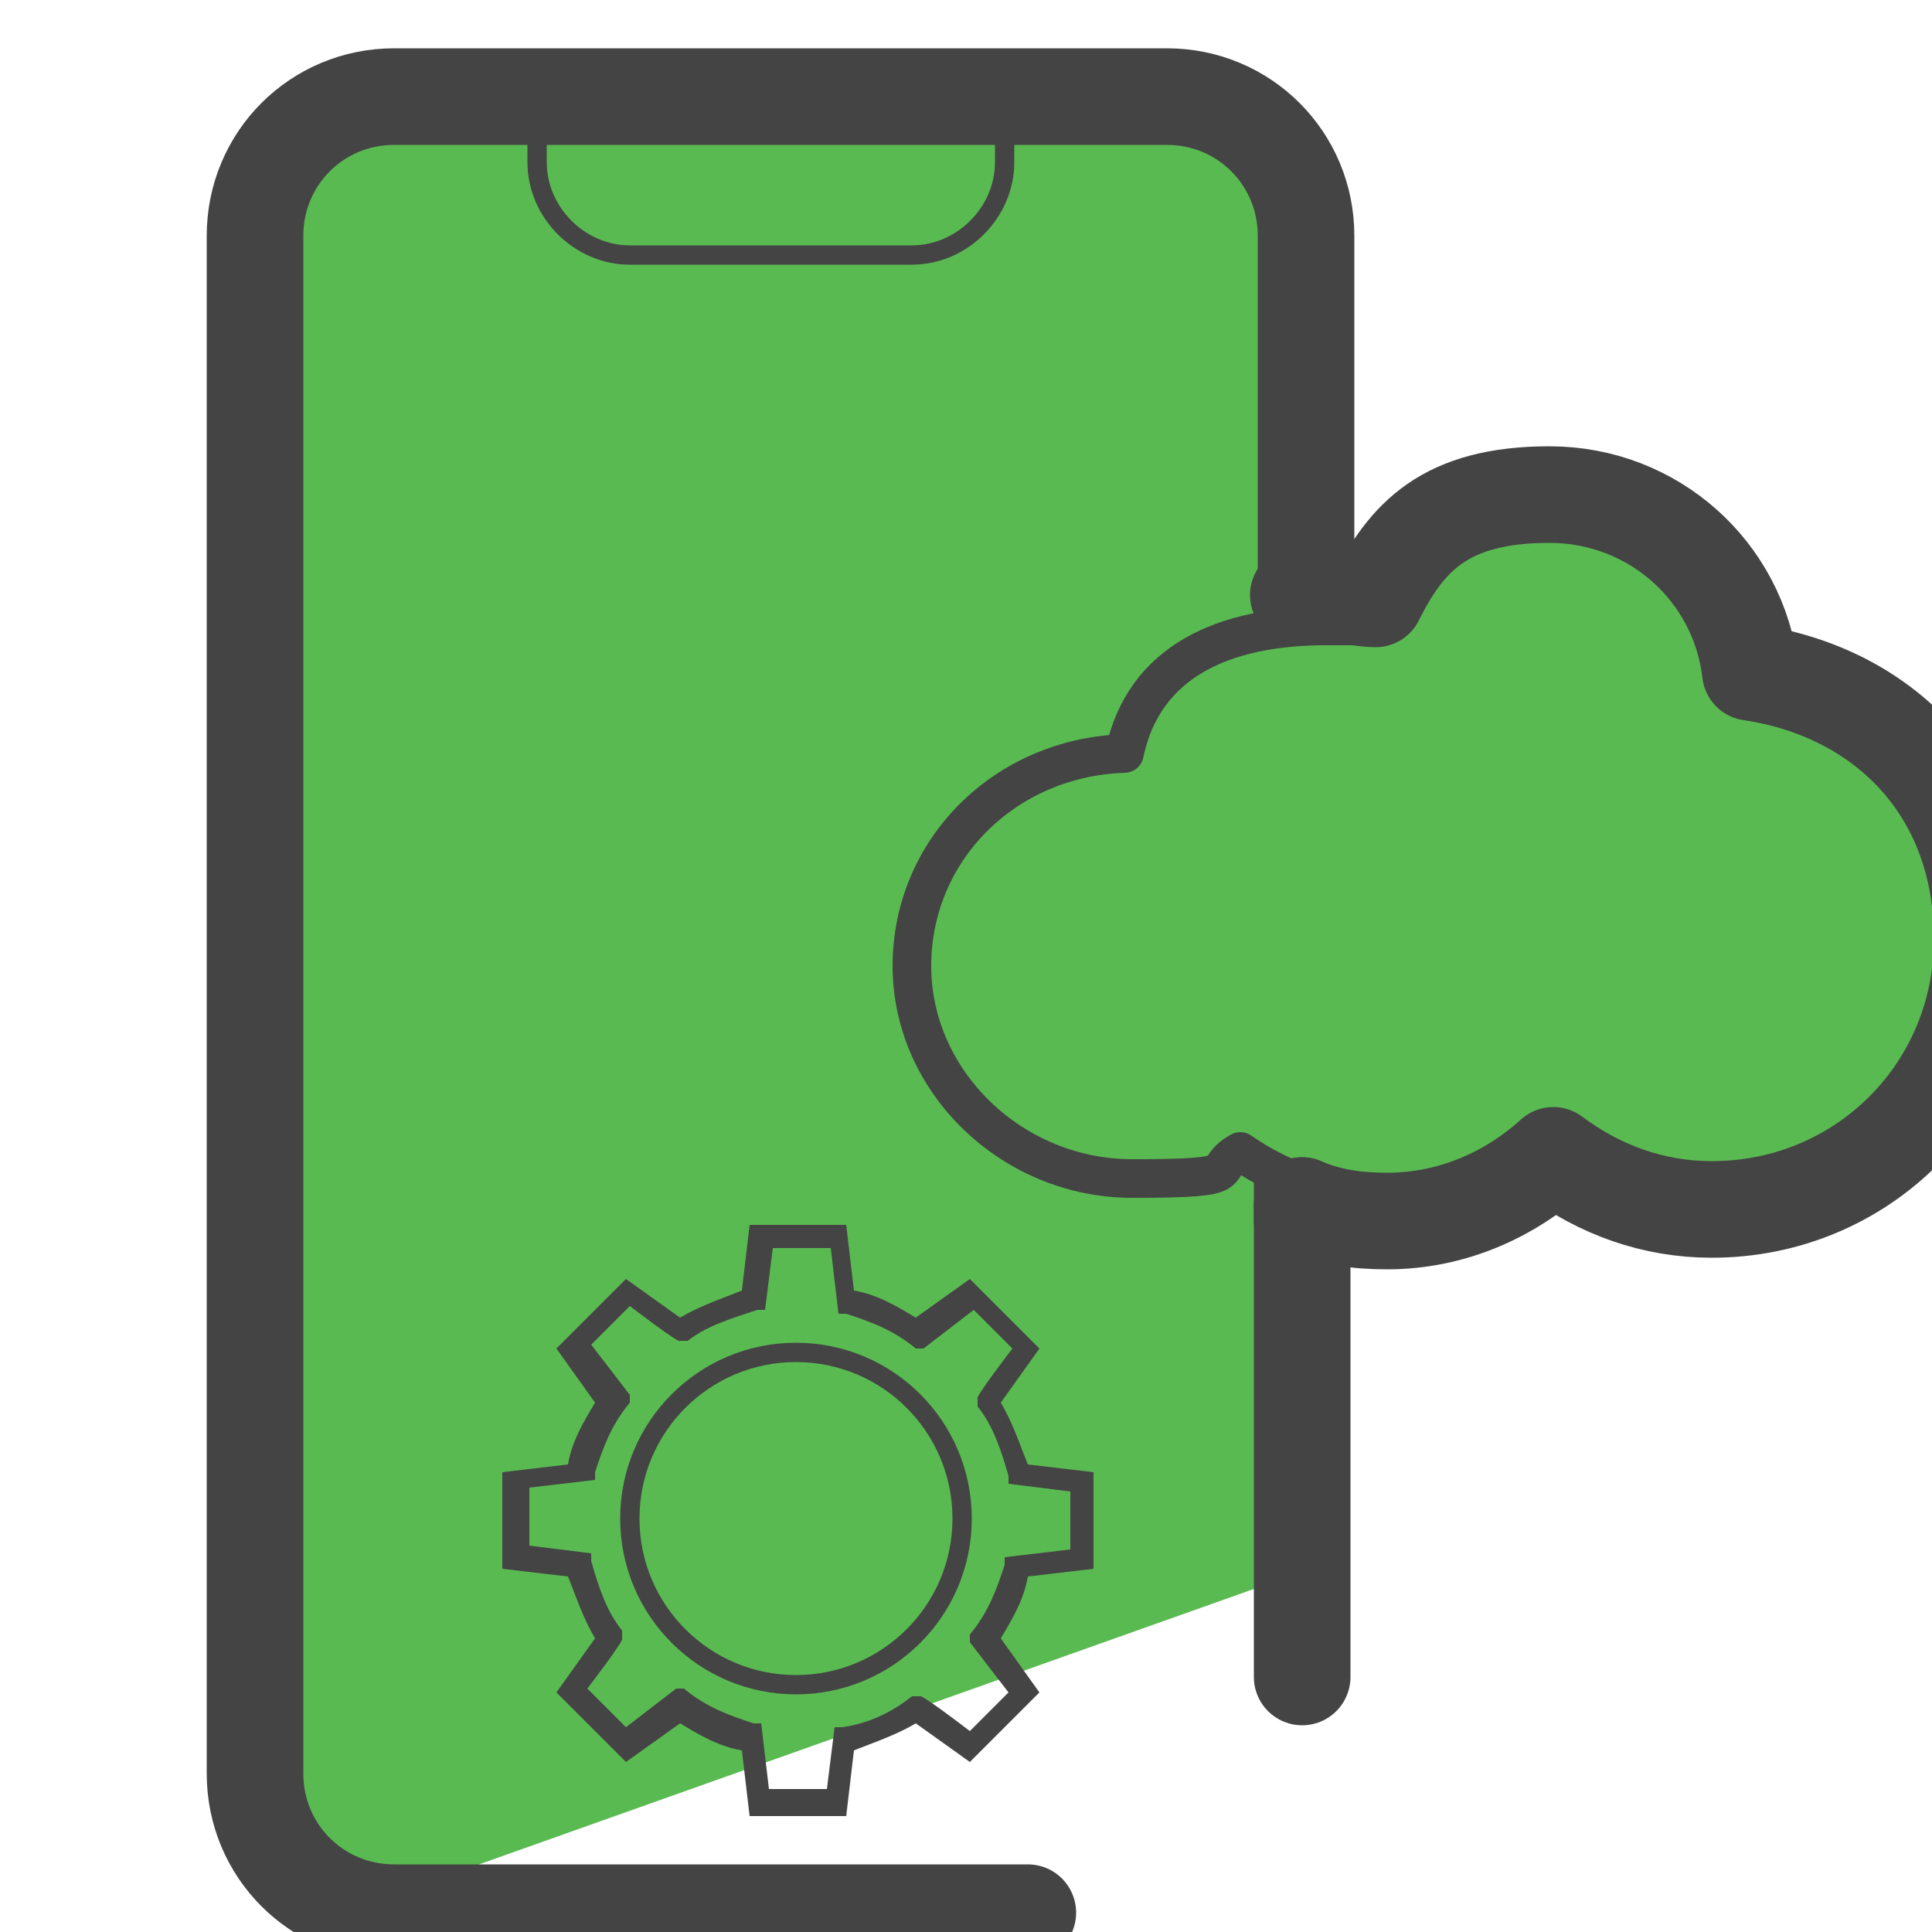 <?xml version="1.0" encoding="UTF-8"?>
<svg id="Camada_1" data-name="Camada 1" xmlns="http://www.w3.org/2000/svg" version="1.1" viewBox="0 0 50 50">
  <defs>
    <style>
      .cls-1, .cls-2, .cls-3 {
        stroke-linecap: round;
        stroke-linejoin: round;
      }

      .cls-1, .cls-2, .cls-3, .cls-4 {
        fill: none;
        stroke: #444;
      }

      .cls-1, .cls-4 {
        stroke-width: .5px;
      }

      .cls-5 {
        fill: #5aba52;
      }

      .cls-5, .cls-6, .cls-7, .cls-8 {
        stroke-width: 0px;
      }

      .cls-6 {
        fill: #444;
      }

      .cls-7 {
        fill: #319327;
      }

      .cls-3 {
        stroke-width: 2.5px;
      }

      .cls-8 {
        fill: #7ed0d6;
      }

      .cls-4 {
        stroke-miterlimit: 10;
      }
    </style>
  </defs>
  <path class="cls-8" d="M0,0"/>
  <g>
    <g>
      <g>
        <polygon class="cls-7" points="26.6 22 34.4 24.4 27.7 29.1 27.8 37.3 21.2 32.4 13.5 35.1 16.1 27.3 11.2 20.7 19.4 20.8 24.1 14.1 26.6 22"/>
        <g>
          <g>
            <path class="cls-5" d="M30.5,2.7H9c-1.6,0-1.6,4.4-1.6,6l-.2,14.9-.6,11.7.7,13.4,1.3.9,25.6-9.1-.2-8.5c1.8-.6,6,0,6-1.8h9.3c.5-.3,1.9-9.1,1.4-9.4l-4.9-3.3c0,0-4.3-4.4-4.3-4.4-1.2-.4-7.3,2-7.3,1.8l-.6-9.4c0-1.6-1.6-2.9-3.2-2.9Z"/>
            <path class="cls-3" d="M26.6,49.5H10.2c-2,0-3.6-1.6-3.6-3.6V6.1c0-2,1.6-3.6,3.6-3.6h20c2,0,3.6,1.6,3.6,3.6v9.1"/>
            <line class="cls-3" x1="33.7" y1="43.4" x2="33.7" y2="31.2"/>
            <path class="cls-4" d="M16.3,2.6h7.2c1.3,0,2.4,1.1,2.4,2.4v.9c0,.3-.3.6-.6.6h-10.9c-.3,0-.6-.3-.6-.6v-.9c0-1.3,1.1-2.4,2.4-2.4Z" transform="translate(39.8 9.2) rotate(180)"/>
          </g>
          <path class="cls-2" d="M45.3,17.2c-.3-2.5-2.5-4.4-5.2-4.4s-3.6,1.8-4.5,3.4c-.3,0-.9,0-1.3,0-2.6,0-4.7.9-5.2,3.3-3.1.1-5.5,2.5-5.5,5.5s2.6,5.5,5.7,5.5,1.9-.2,2.8-.7c1,.7,2.3,1.2,3.7,1.2s3.2-.6,4.3-1.7c1.2.8,2.6,1.3,4.1,1.3,3.9,0,7-3,7-6.7s-2.6-6.1-6-6.6Z"/>
          <path class="cls-3" d="M29.5,31.1"/>
          <path class="cls-3" d="M33.7,31.2c.7.3,1.4.4,2.2.4,1.7,0,3.2-.7,4.3-1.7,1.2.9,2.6,1.4,4.1,1.4,3.9,0,7-3.1,7-7s-2.6-6.4-6-6.9c-.3-2.6-2.5-4.6-5.2-4.6s-3.7,1.1-4.5,2.7c-.3,0-.7-.1-1.1-.1h-.9"/>
        </g>
      </g>
      <path class="cls-6" d="M19.4,47l-.2-1.7c-.6-.1-1.1-.4-1.6-.7l-1.4,1-1.8-1.8,1-1.4c-.3-.5-.5-1.1-.7-1.6l-1.7-.2v-2.5s1.7-.2,1.7-.2c.1-.6.4-1.1.7-1.6l-1-1.4,1.8-1.8,1.4,1c.5-.3,1.1-.5,1.6-.7l.2-1.7h2.5s.2,1.7.2,1.7c.6.1,1.1.4,1.6.7l1.4-1,1.8,1.8-1,1.4c.3.5.5,1.1.7,1.6l1.7.2v2.5s-1.7.2-1.7.2c-.1.6-.4,1.1-.7,1.6l1,1.4-1.8,1.8-1.4-1c-.5.3-1.1.5-1.6.7l-.2,1.7h-2.5ZM21.8,44.7c.7-.1,1.3-.4,1.8-.8h.2c0-.1,1.3.9,1.3.9l1-1-1-1.3v-.2c.5-.6.7-1.2.9-1.8v-.2s1.7-.2,1.7-.2v-1.5s-1.6-.2-1.6-.2v-.2c-.2-.7-.4-1.3-.8-1.8v-.2c-.1,0,.9-1.3.9-1.3l-1-1-1.3,1h-.2c-.6-.5-1.2-.7-1.8-.9h-.2s-.2-1.7-.2-1.7h-1.5s-.2,1.6-.2,1.6h-.2c-.6.2-1.3.4-1.8.8h-.2c0,.1-1.3-.9-1.3-.9l-1,1,1,1.3v.2c-.5.6-.7,1.2-.9,1.8v.2c0,0-1.7.2-1.7.2v1.5s1.6.2,1.6.2v.2c.2.7.4,1.3.8,1.8v.2c.1,0-.9,1.3-.9,1.3l1,1,1.3-1h.2c.6.5,1.2.7,1.8.9h.2s.2,1.7.2,1.7h1.5s.2-1.6.2-1.6h.2Z"/>
      <circle class="cls-1" cx="20.6" cy="39.3" r="4.3"/>
    </g>
    <line class="cls-4" x1="32.7" y1="31.7" x2="32.7" y2="29.9"/>
  </g>
</svg>